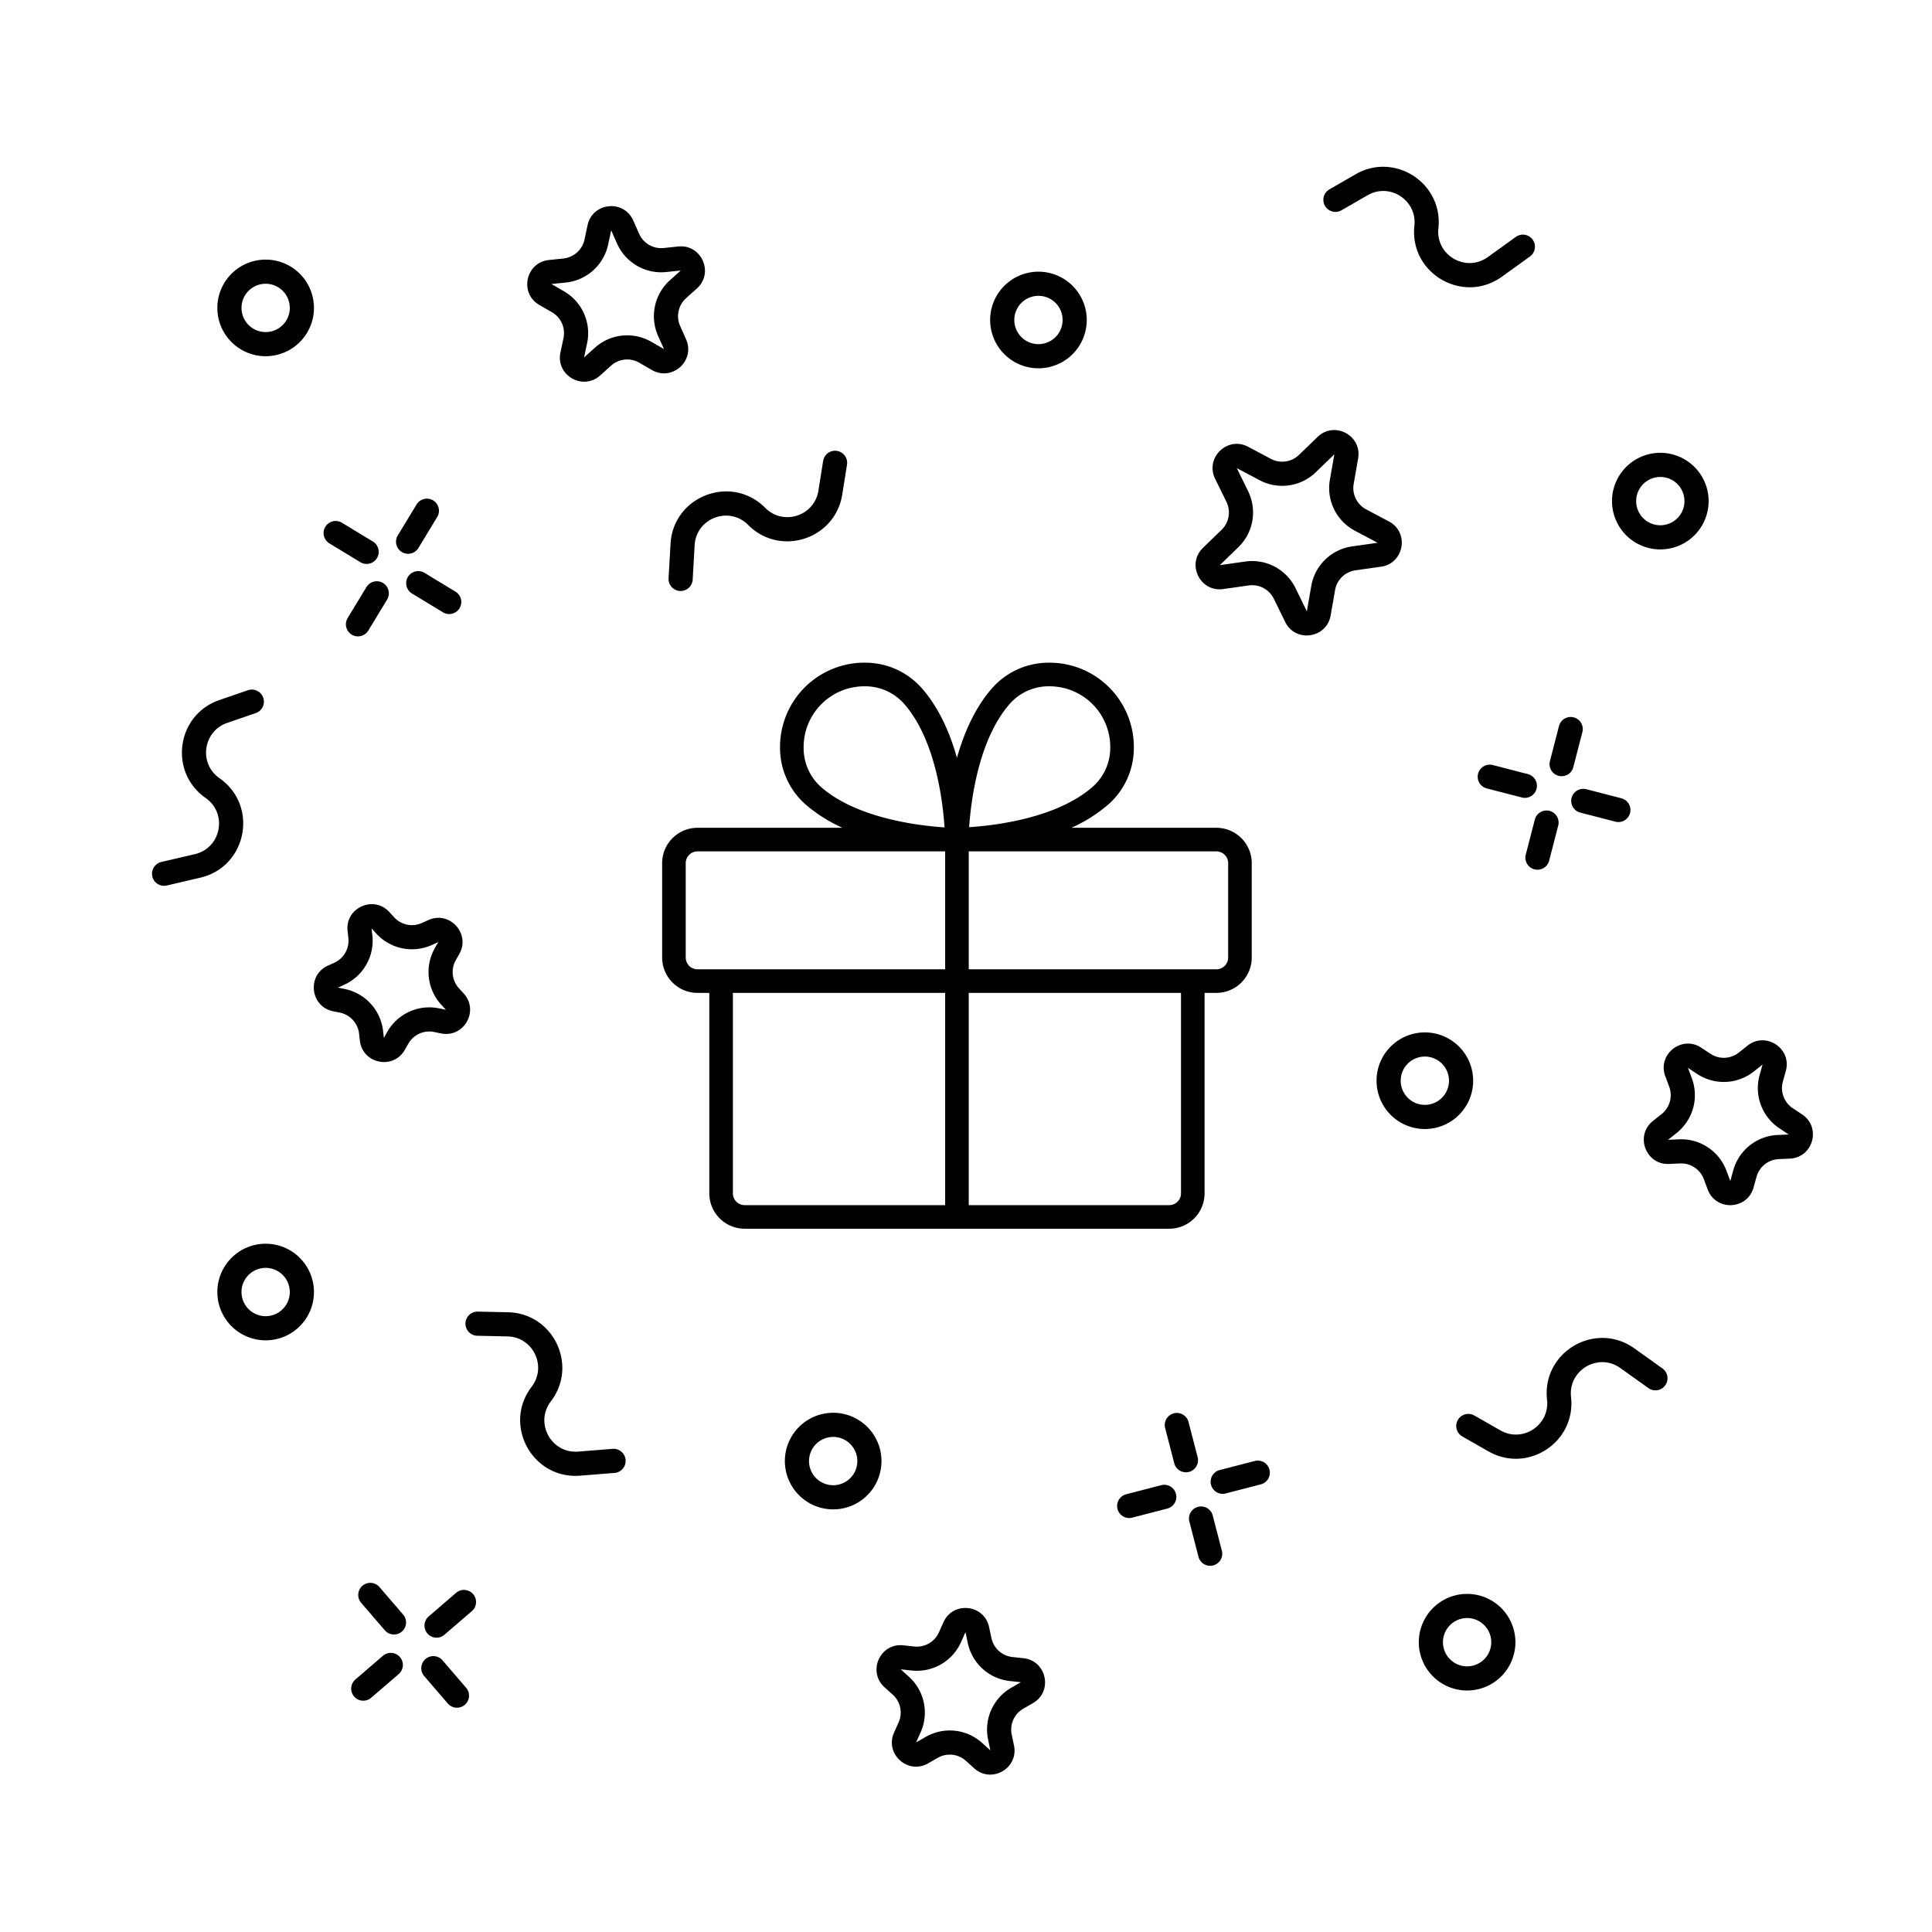<svg class="scratch-card-cover-background" xmlns="http://www.w3.org/2000/svg" viewBox="0 0 320 320"><path d="M72.417 85.633a2 2 0 1 0-3.42-2.075l-3.113 5.129a2 2 0 1 0 3.42 2.075l3.113-5.129zm-8.301 13.679a2 2 0 1 0-3.42-2.075l-3.113 5.129a2 2 0 0 0 3.42 2.075l3.113-5.129zm11.997 1.432a2 2 0 0 1-2.747.672l-5.129-3.113a2 2 0 1 1 2.075-3.42l5.129 3.113a2 2 0 0 1 .672 2.748zm-16.425-7.629a2 2 0 1 0 2.075-3.42l-5.129-3.113a2 2 0 1 0-2.075 3.42l5.129 3.113z"/><path fill-rule="evenodd" d="M262.093 121.254a2 2 0 1 0-3.873-1.001l-1.502 5.809a2 2 0 1 0 3.873 1.001l1.502-5.809zm-4.004 15.491a2 2 0 1 0-3.873-1.001l-1.502 5.809a2 2 0 1 0 3.873 1.001l1.502-5.809zm11.9-2.088a2 2 0 0 1-2.437 1.436l-5.809-1.502a2 2 0 1 1 1.001-3.873l5.809 1.502a2 2 0 0 1 1.436 2.437zm-17.927-2.569a2 2 0 0 0 2.437-1.436 2 2 0 0 0-1.436-2.436l-5.809-1.502a2 2 0 0 0-2.437 1.435 2 2 0 0 0 1.436 2.437l5.809 1.502z"/><path d="M196.858 235.528a2 2 0 0 0-2.437-1.435 2 2 0 0 0-1.435 2.437l1.504 5.809a2 2 0 1 0 3.872-1.003l-1.504-5.808zm4.01 15.489a2 2 0 0 0-2.437-1.435 2 2 0 0 0-1.435 2.437l1.504 5.809a2 2 0 1 0 3.872-1.003l-1.504-5.808zm9.396-7.597a2 2 0 0 1-1.435 2.437l-5.809 1.504a2 2 0 1 1-1.002-3.873l5.808-1.503a2 2 0 0 1 2.438 1.435zm-16.924 6.447a2 2 0 1 0-1.003-3.873l-5.808 1.504a2 2 0 1 0 1.002 3.873l5.809-1.504zm-129.604 20.16a2 2 0 1 0 3.032-2.609l-3.913-4.548a2 2 0 1 0-3.032 2.609l3.913 4.548zm14.42-3.173a2 2 0 0 0-2.609-3.032l-4.548 3.914a2 2 0 0 0 2.609 3.032l4.548-3.914zM66.027 277.29a2 2 0 1 0-2.609-3.032l-4.548 3.913a2 2 0 1 0 2.609 3.032l4.548-3.913zm10.965 5.077a2 2 0 0 1-2.82-.212l-3.913-4.548a2 2 0 0 1 3.032-2.609l3.913 4.548a2 2 0 0 1-.212 2.821z"/><g fill-rule="evenodd"><path d="M138.629 74.686a2 2 0 0 1 1.66 2.29l-.787 4.936c-1.184 7.422-10.292 10.36-15.589 5.028-3.163-3.183-8.602-1.12-8.858 3.36l-.325 5.701a2 2 0 1 1-3.994-.228l.326-5.701c.452-7.935 10.086-11.59 15.688-5.952 2.991 3.01 8.134 1.351 8.802-2.839l.787-4.936a2 2 0 0 1 2.29-1.66zm129.754 151.907c-3.652-2.608-8.668.338-8.169 4.798.836 7.469-7.16 12.727-13.686 8.999l-4.34-2.479a2 2 0 0 1 1.984-3.473l4.34 2.479c3.684 2.104 8.199-.864 7.727-5.081-.884-7.899 8-13.117 14.469-8.498l4.647 3.318a2 2 0 1 1-2.325 3.256l-4.647-3.319zM219.458 34.1a2 2 0 0 1 .733-2.732l4.33-2.497c6.51-3.754 14.528 1.471 13.723 8.943-.481 4.462 4.547 7.387 8.189 4.764l4.633-3.338a2 2 0 0 1 2.338 3.246l-4.633 3.338c-6.45 4.646-15.356-.536-14.504-8.439.455-4.219-4.073-7.169-7.748-5.049l-4.33 2.497a2 2 0 0 1-2.731-.733zM43.604 115.569a2 2 0 0 1-1.242 2.541l-4.727 1.623c-4.013 1.378-4.764 6.729-1.285 9.158 6.517 4.551 4.571 14.669-3.169 16.478l-5.56 1.3a2 2 0 0 1-.91-3.895l5.561-1.3c4.37-1.021 5.468-6.734 1.789-9.303-6.162-4.303-4.832-13.78 2.276-16.221l4.727-1.623a2 2 0 0 1 2.541 1.242zM77.095 219.2a2 2 0 0 1 2.043-1.956l4.997.108c7.514.162 11.664 8.786 7.103 14.76-2.723 3.566.061 8.674 4.535 8.318l5.693-.454a2 2 0 1 1 .317 3.988l-5.692.453c-7.923.631-12.855-8.415-8.031-14.733 2.575-3.372.232-8.241-4.01-8.333l-4.997-.108a2 2 0 0 1-1.956-2.043zm-14.771-64.574l-.78-.855.129 1.15a8 8 0 0 1-4.645 8.177l-1.054.478h0l1.134.233a8 8 0 0 1 6.341 6.945l.129 1.15.572-1.006a8 8 0 0 1 8.565-3.885l1.134.232-.78-.854a8 8 0 0 1-1.048-9.346l.572-1.006-1.054.478a8 8 0 0 1-9.212-1.891zm-8.003 5.308c-3.529 1.6-2.948 6.781.848 7.561l1.134.232a4 4 0 0 1 3.171 3.473l.129 1.15c.432 3.85 5.539 4.899 7.453 1.53l.572-1.007a4 4 0 0 1 4.282-1.942l1.134.233c3.796.779 6.371-3.754 3.758-6.616l-.78-.854a4 4 0 0 1-.524-4.673l.572-1.007c1.914-3.369-1.602-7.219-5.13-5.618l-1.054.478a4 4 0 0 1-4.606-.946l-.78-.854c-2.613-2.862-7.361-.708-6.929 3.143l.129 1.15a4 4 0 0 1-2.323 4.089l-1.054.478zM110.956 46.42l1.794-1.614-2.4.251a8 8 0 0 1-8.142-4.707l-.98-2.205-.503 2.36a8 8 0 0 1-6.993 6.289l-2.4.251 2.089 1.208-1.856 3.209 1.856-3.209a8 8 0 0 1 3.82 8.594l-.503 2.36 1.794-1.614a8 8 0 0 1 9.353-.977l2.089 1.208-.98-2.205a8 8 0 0 1 1.961-9.198zm4.469 1.36c2.881-2.591.764-7.355-3.09-6.952l-2.401.251a4 4 0 0 1-4.071-2.354l-.98-2.205c-1.574-3.541-6.759-2.999-7.567.791l-.503 2.36a4 4 0 0 1-3.496 3.144l-2.4.251c-3.854.403-4.941 5.502-1.586 7.441l2.089 1.208a4 4 0 0 1 1.91 4.297l-.503 2.36c-.808 3.79 3.706 6.399 6.587 3.808l1.794-1.614a4 4 0 0 1 4.677-.489l2.089 1.208c3.355 1.939 7.232-1.547 5.658-5.088l-.981-2.205a4 4 0 0 1 .981-4.599l1.794-1.614zm104.847 31.673l.737-4.207-3.069 2.97a8 8 0 0 1-9.312 1.32l-3.773-2.001 1.877 3.836a8 8 0 0 1-1.623 9.264l-3.068 2.97 4.228-.599a8 8 0 0 1 8.309 4.406l1.876 3.837.737-4.207a8 8 0 0 1 6.758-6.541l4.228-.599-3.773-2.001a8 8 0 0 1-4.132-8.448zm4.677-3.517c.668-3.817-3.938-6.259-6.722-3.564l-3.069 2.97a4 4 0 0 1-4.656.66l-3.773-2.001c-3.423-1.815-7.17 1.811-5.467 5.292l1.877 3.836a4 4 0 0 1-.812 4.632l-3.068 2.97c-2.785 2.695-.494 7.378 3.343 6.835l4.228-.599a4 4 0 0 1 4.155 2.203l1.876 3.836c1.703 3.481 6.865 2.75 7.533-1.067l.737-4.207a4 4 0 0 1 3.379-3.27l4.229-.599c3.836-.544 4.736-5.679 1.312-7.494l-3.773-2.001a4 4 0 0 1-2.066-4.224l.737-4.207zM167.501 279.54l1.588-.913-1.821-.195a8 8 0 0 1-6.976-6.307l-.377-1.793-.748 1.672a8 8 0 0 1-8.155 4.685l-1.821-.195 1.358 1.228a8 8 0 0 1 1.936 9.203l-.748 1.672 1.588-.912a8 8 0 0 1 9.351 1.002l1.359 1.229-.377-1.793a8 8 0 0 1 3.843-8.583zm3.581 2.556c3.36-1.931 2.287-7.033-1.566-7.446l-1.822-.195a4 4 0 0 1-3.487-3.154l-.378-1.792c-.797-3.792-5.981-4.348-7.565-.812l-.748 1.672a4 4 0 0 1-4.077 2.343l-1.822-.195c-3.853-.414-5.983 4.345-3.109 6.944l1.359 1.228a4 4 0 0 1 .968 4.602l-.749 1.672c-1.583 3.536 2.284 7.033 5.644 5.103l1.588-.913a4 4 0 0 1 4.675.501l1.359 1.229c2.874 2.599 7.395.001 6.597-3.79l-.377-1.793a4 4 0 0 1 1.922-4.292l1.588-.912zm123.357-94.108l1.83-.08-1.528-1.011a8 8 0 0 1-3.298-8.807l.489-1.765-1.433 1.141a8 8 0 0 1-9.395.414l-1.528-1.01.642 1.715a8 8 0 0 1-2.509 9.064l-1.433 1.141 1.83-.081c3.462-.153 6.629 1.942 7.845 5.187l.642 1.716.489-1.766a8 8 0 0 1 7.357-5.858zm2.006 3.916c3.872-.171 5.262-5.196 2.03-7.333l-1.528-1.01a4 4 0 0 1-1.649-4.404l.489-1.765c1.034-3.735-3.315-6.61-6.346-4.197l-1.433 1.141a4 4 0 0 1-4.698.208l-1.528-1.011c-3.232-2.137-7.311 1.111-5.952 4.739l.642 1.716a4 4 0 0 1-1.255 4.532l-1.433 1.141c-3.031 2.413-1.203 7.296 2.668 7.125l1.83-.081a4 4 0 0 1 3.923 2.594l.642 1.715c1.359 3.629 6.567 3.399 7.601-.335l.489-1.765a4 4 0 0 1 3.678-2.929l1.83-.081z"/><use href="#B"/><use href="#B" x="103" y="30"/><use href="#B" x="-34" y="189"/><use href="#B" x="64" y="126"/><use href="#B" x="-128" y="-2"/><use href="#B" x="-128" y="161"/><use href="#B" x="71" y="219"/></g><path d="M201.469 137.109H177.45a24.65 24.65 0 0 0 6.167-3.906c1.284-1.141 2.317-2.535 3.037-4.095s1.108-3.25 1.143-4.967a13.98 13.98 0 0 0-.982-5.566 13.96 13.96 0 0 0-3.105-4.722 13.98 13.98 0 0 0-4.722-3.106 13.96 13.96 0 0 0-5.566-.981c-1.717.035-3.408.424-4.968 1.143a12.48 12.48 0 0 0-4.095 3.036c-2.885 3.257-4.702 7.5-5.859 11.568-1.147-4.068-2.964-8.301-5.859-11.568a12.48 12.48 0 0 0-4.095-3.036c-1.56-.719-3.251-1.108-4.968-1.143a13.96 13.96 0 0 0-5.566.981 13.98 13.98 0 0 0-4.722 3.106 13.96 13.96 0 0 0-3.105 4.722 13.98 13.98 0 0 0-.982 5.566c.035 1.717.424 3.408 1.143 4.967s1.753 2.954 3.037 4.095a24.65 24.65 0 0 0 6.167 3.906h-24.019a5.86 5.86 0 0 0-4.143 1.717c-1.099 1.098-1.716 2.589-1.716 4.143v15.625a5.86 5.86 0 0 0 5.859 5.859h1.953v33.203a5.86 5.86 0 0 0 5.86 5.86h70.312a5.86 5.86 0 0 0 5.86-5.86v-33.203h1.953a5.86 5.86 0 0 0 5.859-5.859v-15.625c0-1.554-.617-3.045-1.716-4.143a5.86 5.86 0 0 0-4.143-1.717zm-34.18-20.576a8.6 8.6 0 0 1 6.25-2.861h.298c1.345.001 2.676.272 3.915.797s2.36 1.292 3.297 2.257a10.05 10.05 0 0 1 2.159 3.361c.488 1.253.72 2.592.683 3.936-.022 1.183-.287 2.349-.779 3.424s-1.201 2.038-2.083 2.826c-5.903 5.225-16.147 6.451-20.508 6.734.303-4.326 1.524-14.546 6.768-20.474zm-34.18 7.49c-.037-1.344.195-2.683.683-3.936a10.05 10.05 0 0 1 2.159-3.361c.937-.965 2.058-1.733 3.297-2.257s2.57-.796 3.915-.797h.298a8.6 8.6 0 0 1 6.25 2.861c5.229 5.904 6.45 16.148 6.733 20.508-4.34-.283-14.585-1.509-20.507-6.733-.88-.796-1.585-1.765-2.071-2.847a8.6 8.6 0 0 1-.757-3.438zm-19.531 34.571v-15.625c0-.518.206-1.015.572-1.381a1.95 1.95 0 0 1 1.381-.572h41.016v19.531h-41.016c-.518 0-1.015-.206-1.381-.572s-.572-.863-.572-1.381zm7.813 39.062v-33.203h35.156v35.156h-33.203a1.95 1.95 0 0 1-1.953-1.953zm74.218 0a1.95 1.95 0 0 1-1.953 1.953h-33.203v-35.156h35.156v33.203zm7.813-39.062c0 .518-.206 1.015-.572 1.381s-.863.572-1.381.572h-41.016v-19.531h41.016a1.95 1.95 0 0 1 1.381.572c.366.366.572.863.572 1.381v15.625z"/><defs><path id="B" d="M172 57a4 4 0 1 0 0-8 4 4 0 1 0 0 8zm0 4a8 8 0 1 0 0-16 8 8 0 1 0 0 16z"/></defs></svg>